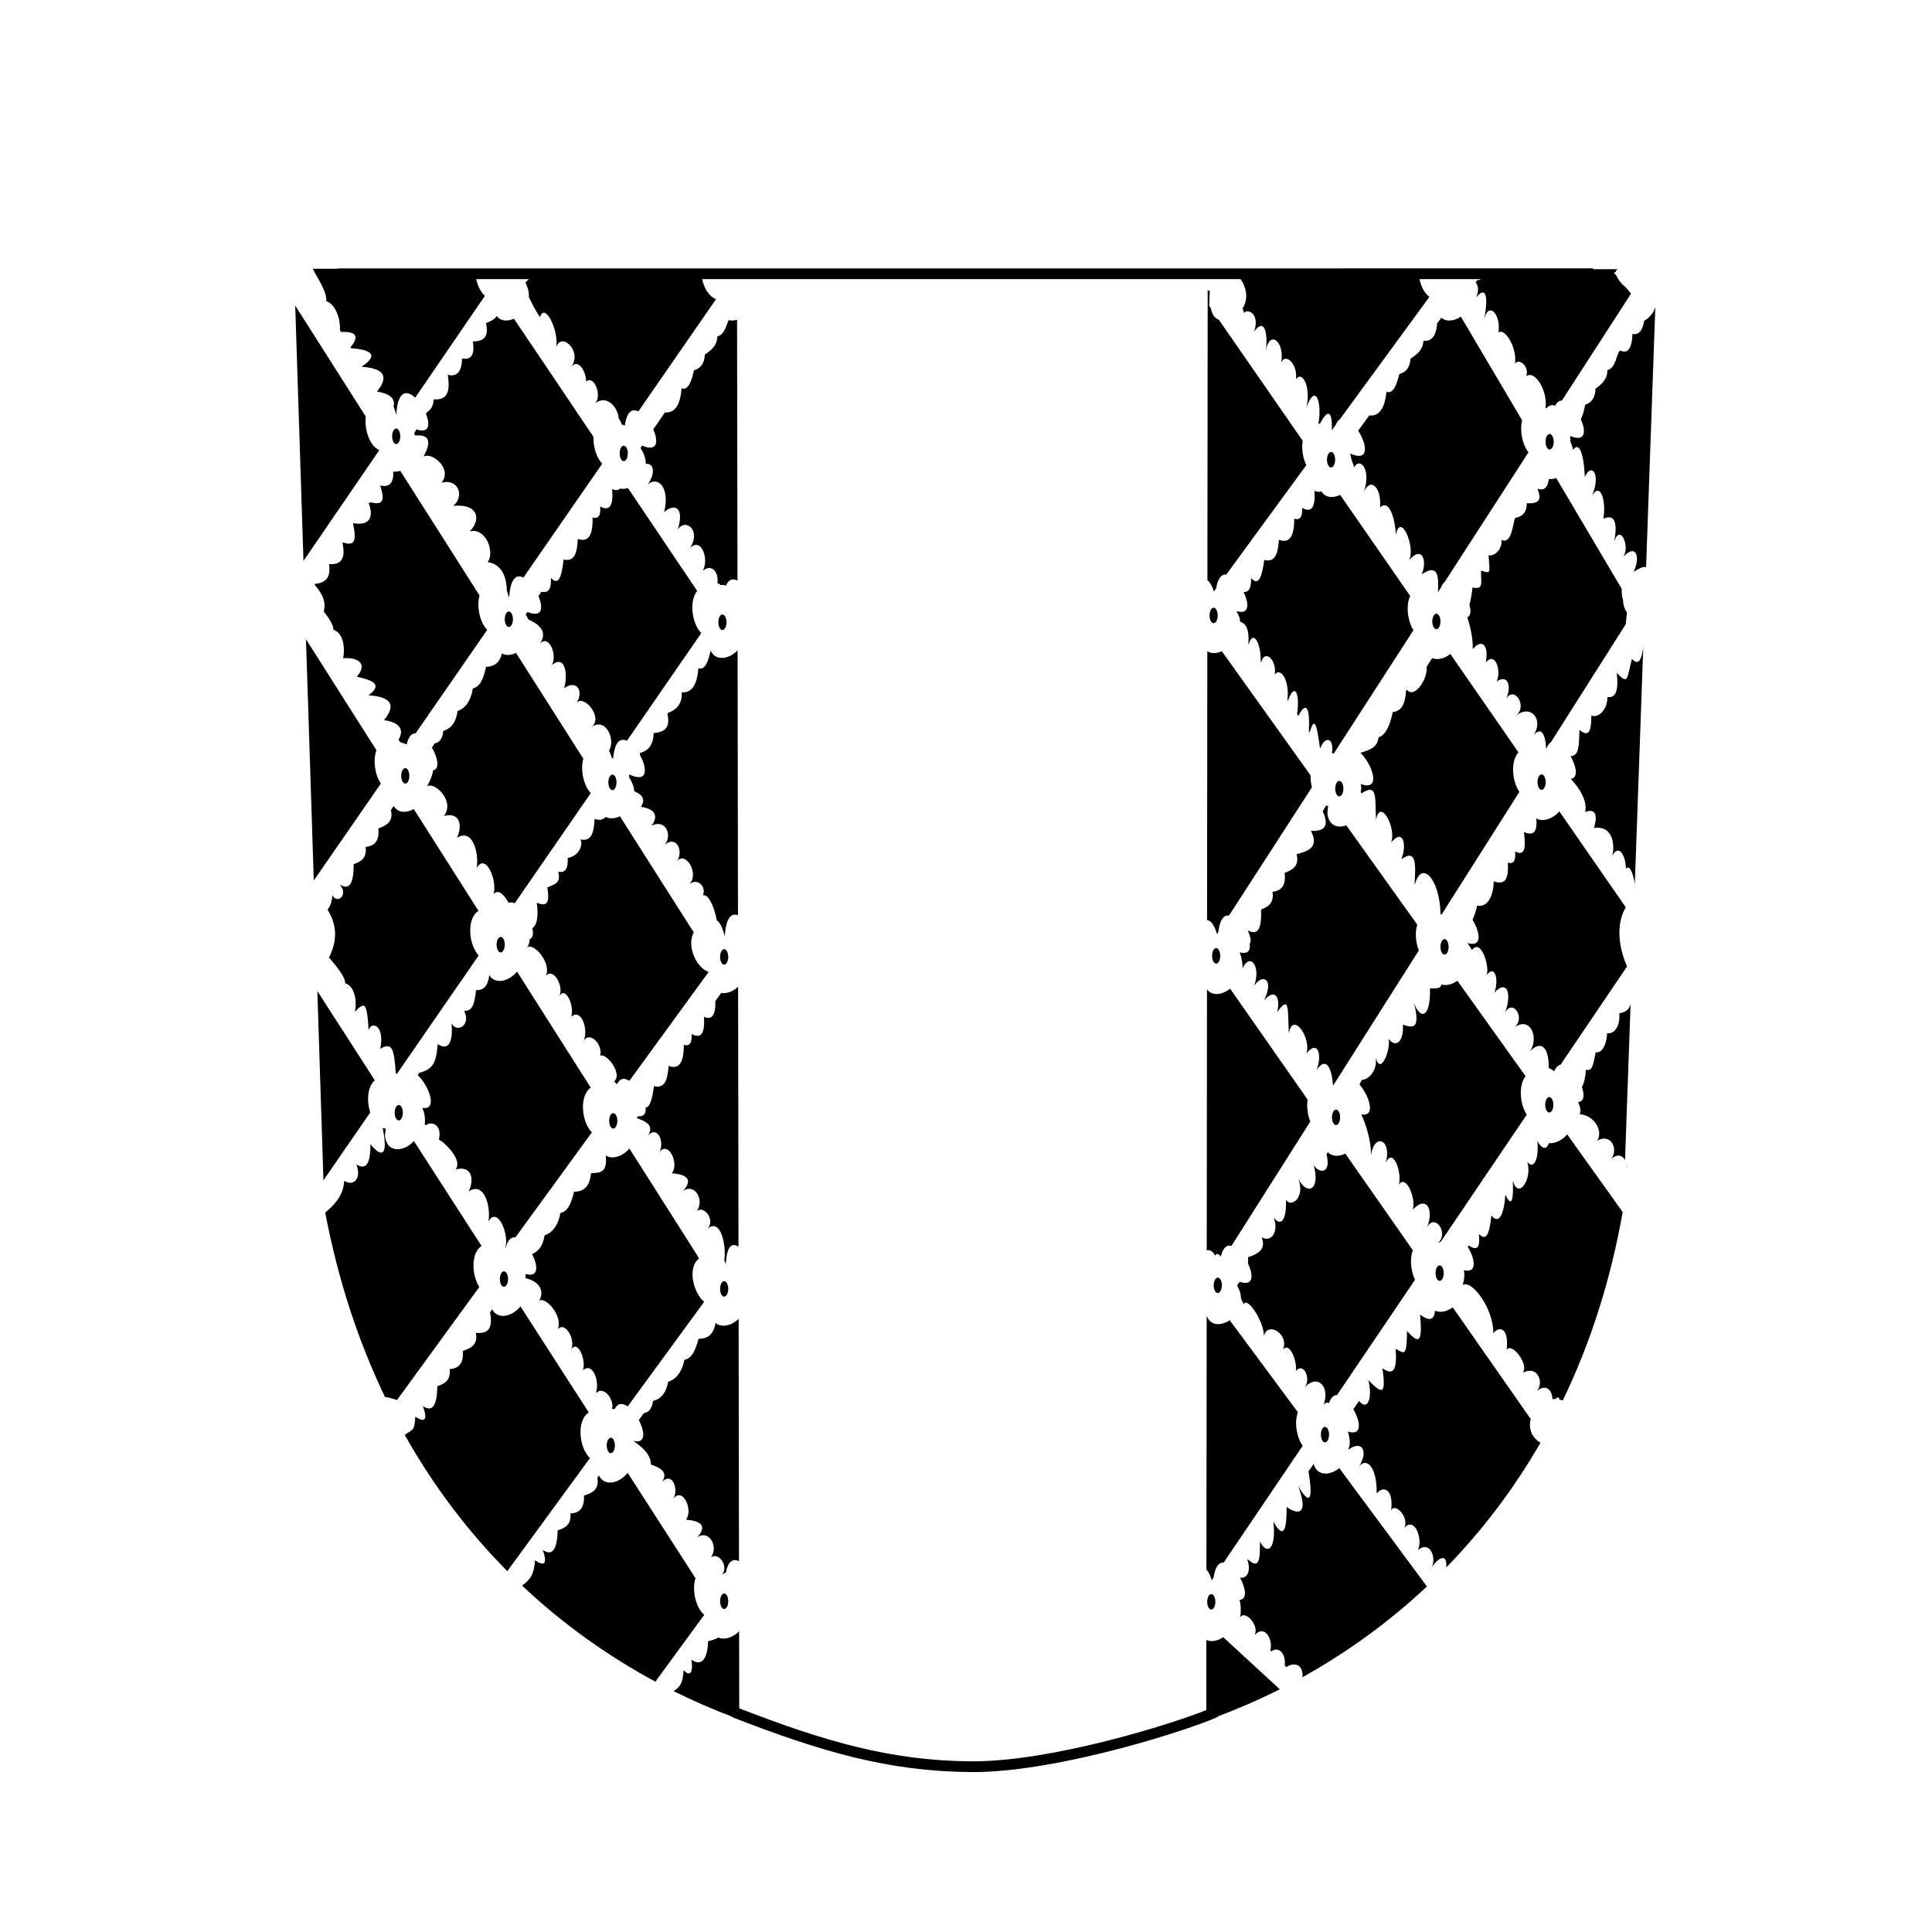 <?xml version="1.0" encoding="utf-8"?>
<!-- Generator: Adobe Illustrator 16.0.0, SVG Export Plug-In . SVG Version: 6.00 Build 0)  -->
<!DOCTYPE svg PUBLIC "-//W3C//DTD SVG 1.1//EN" "http://www.w3.org/Graphics/SVG/1.1/DTD/svg11.dtd">
<svg version="1.1" id="Layer_1" xmlns="http://www.w3.org/2000/svg" xmlns:xlink="http://www.w3.org/1999/xlink" x="0px" y="0px"
	 width="256px" height="256px" viewBox="0 0 256 256" enable-background="new 0 0 256 256" xml:space="preserve">
<g>
	<path d="M79.524,67.111c0.097,1.208-0.238,1.695-1.007,1.459c0.069,2.391-0.583,3.338-1.958,2.842
		c-0.082,1.668-0.345,3.083-1.876,2.723c-0.236,2.011-0.581,3.624-1.686,2.447c0.05,1.196-0.153,2.076-1.259,1.827
		c-0.132,0.192-0.265,0.384-0.396,0.576c0.651,1.499,0.566,2.932-1.448,2.101c-0.079,0.115-0.159,0.23-0.238,0.345
		c0.143,0.221,0.259,0.438,0.353,0.654c1.781,0.777,2.455,1.796,1.541,3.215c1.161-1.332,2.354,1.493,1.568,2.829
		c1.924-1.577,2.118,1.659,1.625,3.066c1.717-1.228,2.661,0.449,1.616,2.011c0.897-1.377,3.727,1.921,1.974,3.167
		c1.938-1.446,3.27,1.666,2.366,3.093c0.124,0.239,0.243,0.535,0.354,0.894c0.062,0.062,0.122,0.124,0.185,0.189
		c0.194-2.334,0.985-2.795,1.831-2.389l9.857-14.276c-1.251-1.255-1.646-4.243-0.545-5.588l-9.171-13.624
		c-0.358,0.107-0.714,0.134-1.039,0.066c-0.245,0.242-0.599,0.267-1.062,0.073C81.302,67.02,80.774,67.787,79.524,67.111z"/>
	<path d="M83.398,143.211l10.499-14.423c-1.69-0.59-2.935-3.523-1.969-5.258l-0.554-0.846l-9.233-14.523
		c-0.658,0.318-1.36,0.376-1.896,0.08c-0.327,0.407-0.813,0.495-1.459,0.262c-0.082,1.668-0.346,3.083-1.876,2.722
		c0.374,0.637-0.128,2.221-1.687,2.447c0.05,1.196-0.152,2.076-1.259,1.827c0.441,1.624-0.657,1.708-1.448,2.101
		c0.443,2.482-0.381,2.429-1.387,2.013c0.234,1.828,0.036,2.953-0.59,3.383c0.168,0.7,0.095,1.279-0.366,1.465
		c0.016,0.399-0.112,0.782-0.33,1.069c0.88-0.682,3.274,2.097,2.489,3.773c1.004-1.175,2.51,1.494,1.724,2.828
		c0.832-1.732,2.118,1.191,1.625,2.6c1.405-1.229,2.349,1.854,1.616,3.26c0.802-1.512,2.646,0.465,2.225,1.902
		c0.79-0.428,3.033,2.363,1.865,3.41c0.115,0.107,0.239,0.227,0.368,0.352C82.156,142.826,82.775,142.807,83.398,143.211z"/>
	<path d="M97.857,165.201l-0.054-34.443c-0.667,0.615-1.526,0.938-2.24,0.816l-0.771,1.068c0.048,1.865-0.455,2.563-1.511,2.094
		c0.145,2.215-0.4,2.967-1.636,2.266c0.072,1.209-0.274,1.688-1.037,1.436c0.016,2.391-0.657,3.326-2.021,2.799
		c-0.118,1.666-0.412,3.074-1.935,2.68c-0.217,1.555-0.496,2.859-1.111,2.816c0.089,0.727-0.154,1.244-0.941,1.168
		c-0.063,0.076-0.136,0.137-0.222,0.182c0.001,0.027,0.005,0.053,0.006,0.076c1.286,0.443,2.304,0.996,1.482,2.289
		c1.392-1.43,2.285,1.18,1.408,2.338c1.271-1.879,2.785,1.457,1.736,2.674c2.487,0.201,2.601,1.145,1.484,2.367
		c1.553-1.143,2.895,1.191,1.832,2.646c1.001-0.824,2.494,1.25,1.42,2.328c1.819-1.471,2.509,2.324,2.229,4.275
		c0,0,0.077-0.014,0.195,0.471C96.304,164.955,97.034,164.658,97.857,165.201z"/>
	<path d="M85.082,59.046c-0.072,0.104-0.144,0.209-0.216,0.313c0.489,0.735,0.702,1.447,0.709,2.1
		c1.071-0.112,1.314,1.207,0.27,2.717c1.385-1.146,2.966,0.479,2.15,3.7c1.316-1.23,2.757-0.724,1.811,2.293
		c1.013-1.588,3.202,0.123,1.582,2.491c1.53-1.603,2.608,1.422,1.731,2.972c1.312-1.06,2.145,0.376,1.945,1.652
		c0.17,0.021,0.318,0.115,0.424,0.257c0.249-0.08,0.49-0.05,0.692,0.078c0.364-0.887,0.941-0.998,1.54-0.688l-0.054-34.566
		c-0.385,0.114-0.769,0.14-1.112,0.049c-0.361,0.741-0.512,1.914-1.511,2.174c-0.006,1.161-0.774,1.814-1.65,2.395
		c-0.045,1.126-0.522,1.82-1.434,2.08c-0.333,1.451-0.738,2.685-1.651,2.396c-0.155,2.218-0.889,3.282-2.199,3.191
		c-0.517,0.75-1.034,1.5-1.55,2.25C87.252,58.44,87.188,59.947,85.082,59.046z"/>
	<path d="M55.176,56.89c-0.102,0.18-0.202,0.362-0.302,0.543c0.05,0.091,0.101,0.183,0.143,0.274
		c1.847-0.174,2.218,0.754,1.099,2.794c1.047-0.661,3.911,1.564,2.387,3.46c2.242-0.604,3.076,1.772,1.567,3.064
		c3.554-0.315,3.59,2.05,2.146,3.391c2.103-0.597,3.41,2.697,2.399,4.07c1.846,0.265,2.502,1.901,2.544,3.798
		c0.086,0.226,0.169,0.486,0.248,0.781c0.023,0.006,0.048,0.012,0.07,0.019c0.169-2.528,1-3.006,1.881-2.558l10.439-15.083
		c-0.768-0.798-1.203-2.249-1.153-3.553L68.1,42.229c-0.854,0.389-1.77,0.339-2.293-0.354c-0.283,0.495-0.909,0.737-1.398,0.934
		c0.235,1.331,0.199,2.417-1.748,2.439c0.253,1.709-0.176,2.492-1.444,2.246c-0.004,1.877-0.795,2.465-1.886,2.169
		c0.354,2.251-0.053,3.391-1.872,3.252c-0.047,0.647-0.176,1.266-0.875,1.695c-0.049,0.071-0.094,0.144-0.143,0.216
		C57.009,56.217,56.909,57.498,55.176,56.89z"/>
	<path d="M43.224,39.9c1.366,0.43,1.918,2.671,1.813,3.827l0.157,0.258c2.037-0.081,2.45,0.597,1.241,2.034l0.076,0.125
		c2.471,0.167,3.84,0.813,1.462,2.396l0.042,0.069c2.878,0.21,3.536,1.285,1.967,3.225l0.037,0.061
		c1.501,0.25,2.423,0.849,2.127,1.958c0.123,0.295,0.24,0.653,0.347,1.082c0.007,0.002,0.013,0.005,0.02,0.008
		c0.18-3.26,1.415-3.273,2.505-2.251l9.232-13.486c-0.56-0.514-0.963-1.333-1.147-2.216h6.961c-0.146,0.155-0.294,0.31-0.447,0.461
		c0.364,0.676,0.499,1.326,0.465,1.921c0.479,0.977,0.947,1.908,1.476,2.654c0.607-2.055,2.53,1.731,2.148,4.015
		c0.628-2.176,3.585,0.526,1.937,2.651c1.031-1.417,2.086,0.799,2.007,1.857c1.177-0.894,2.133,2.003,1.193,2.944
		c1.359-1.244,3.014,0.26,3.139,1.955c0.145,0.197,0.284,0.464,0.415,0.802c0.125,0.014,0.257,0.069,0.392,0.158
		c0.261-1.934,1.009-2.294,1.803-1.898l10.288-14.867c-0.913-0.347-1.586-1.438-1.837-2.654h71.337
		c1.025,1.487,0.889,2.885,0.265,3.898c0.077,0.188,0.151,0.383,0.217,0.588c0.304-0.599,2.158-0.073,1.318,2.458
		c1.443-1.989,1.876,0.427,1.524,2.723c0.453-3.125,2.557-1.42,2.065,1.376c0.59-1.337,2.221,0.243,1.955,2.221
		c0.863-1.236,2.038,1.101,1.368,3.797c1.213-3.463,2.13-0.707,1.599,2.146c0.078-0.05,0.159-0.088,0.239-0.112
		c0.884-1.685,1.646-1.968,1.544,0.926l0.51-0.695c0.147-0.366,0.33-0.602,0.536-0.732l11.88-16.238
		c-0.646-0.498-1.109-1.388-1.309-2.357h8.115c-0.1,0.082-0.23,0.133-0.418,0.131l-0.261,0.27c0.333,0.473,0.479,1.02,0.073,2.021
		c1.499-1.806,1.531,0.479,1.098,2.664l0.014,0.022c0.67-2.207,2.227-0.23,1.831,1.979c0.753-0.732,2.514,1.882,2.204,4.12
		c0.483-0.84,1.981,0.395,1.477,1.662c1.238-0.909,2.908,2.128,2.555,4.145c0.036,0.039,0.072,0.083,0.107,0.13
		c0.354-0.444,0.771-0.543,1.188-0.371c0.236-0.481,0.548-0.685,0.892-0.688l9.153-14.158l-0.663-0.814
		c-0.563-0.432-1.048-1.038-1.255-1.543l-0.347-0.426l0.247-0.123c0.022-0.158,0.113-0.273,0.275-0.335l-3.289-0.001v-0.108H44.709
		v0.051l-3.36,0l0,0h0.102C41.779,36.401,43.413,38.673,43.224,39.9z M70.278,37.021c-0.034-0.01-0.068-0.021-0.104-0.033h0.094
		C70.272,36.999,70.273,37.01,70.278,37.021z"/>
	<path d="M94.172,86.209c-0.33,1.426-0.737,2.625-1.638,2.341c-0.156,2.218-0.888,3.282-2.199,3.19
		c0.087,1.354-0.547,2.274-1.903,2.762c0.264,1.313,0.238,2.482-1.817,2.636c-0.028,1.457-0.634,2.335-1.817,2.636
		c0.005,0.101,0.008,0.197,0.009,0.29c0.959,1.732,1.117,3.759-1.44,2.549c0.002,0.143,0,0.278-0.007,0.404
		c0.425,0.637,0.641,1.258,0.695,1.837c0.963,0.414,1.561,0.977,0.874,2.057c2.016,0.287,2.285,1.336,1.408,2.494
		c1.896-0.942,2.784,1.302,1.735,2.518c1.613-1.283,2.499,0.876,1.651,2.151c1.201-1.325,2.999,1.801,1.573,3.144
		c1.106-1.029,2.345,0.312,1.848,1.425c0.72-0.264,1.543,1.607,1.826,3.289c0.392,0.264,0.771,0.927,1.073,2.164
		c0.13-2.556,0.899-3.151,1.746-2.82l-0.054-35.099C96.609,87.358,94.794,87.647,94.172,86.209z"/>
	<path d="M52.803,98.032c0.087,0.085,0.173,0.192,0.258,0.323c0.27,0.074,0.553,0.171,0.829,0.293
		c0.241-1.087,0.682-1.501,1.188-1.489l9.479-13.696c-0.981-1.007-1.424-3.079-1.017-4.561l-10.5-16.515
		c-0.318,0.1-0.635,0.133-0.932,0.095c0.082,1.934-0.875,2.031-1.735,1.849c0.688,2.072,0.316,2.638-1.245,2.225
		c-0.077,0.053-0.173,0.086-0.283,0.106c0.772,1.965-0.017,3.036-1.958,2.664c-0.038,0.01-0.074,0.022-0.114,0.031
		c0.623,2.774-0.083,2.902-1.347,2.525c-0.015,0.013-0.029,0.029-0.046,0.041c0.42,1.978-0.068,2.97-1.783,2.814
		c0.265,1.632-0.34,2.504-1.813,2.616c-0.031,0.044-0.062,0.089-0.092,0.133c1.114,1.278,1.513,2.332,1.205,3.533
		c0.747,0.971,1.343,1.905,1.265,2.417c1.479,0.465,1.537,2.746,1.308,3.78c2.265-0.138,3.181,0.888,1.81,2.452
		c1.825,0.412,3.633,0.959,1.546,2.466c3.016,0.188,3.703,1.283,2.059,3.282C52.701,95.702,53.701,96.484,52.803,98.032z"/>
	<path d="M97.921,206.859l-0.049-32.107c-0.934,0.91-2.277,1.23-3.06,0.529c-0.242,1.553-1.048,2.133-2.25,2.113
		c-0.443,1.658-0.926,2.596-1.883,2.791c-0.267,1.488-1.06,2.596-2.143,2.895c-0.262,1.482-0.927,2.26-2.004,2.553
		c-0.134,0.98-0.539,1.516-1.212,1.607c-0.231,0.305-0.453,0.617-0.679,0.926c0.809,1.514,0.987,3.203-0.719,2.752
		c1.076,0.797,2.301,1.697,2.336,3.143c1.286,0.443,2.304,0.994,1.482,2.289c1.391-1.432,2.284,1.18,1.408,2.338
		c1.271-1.881,2.784,1.457,1.735,2.674c2.488,0.203,2.602,1.143,1.484,2.367c1.553-1.143,2.895,1.189,1.832,2.646
		c0.965-0.795,2.378,1.1,1.522,2.203c0.004,0.01,0.008,0.023,0.013,0.035c0.158-0.117,0.309-0.199,0.45-0.25
		C96.49,206.777,97.187,206.496,97.921,206.859z"/>
	<path d="M174.072,193.988c-0.236,0.328-0.47,0.652-0.69,0.961c0.638,3.9,0.171,4.57-1.368,1.967c1.234,3.26,0.43,4.115-1.531,2.77
		c0.03,3.713-0.621,3.969-1.764,1.928c0.431,3.475-0.743,4.648-1.772,2.645c0.04,3.029-0.262,3.498-1.626,2.357l-0.041,0.063
		c0.517,1.432-0.01,2.543-0.978,2.373c0.75,1.336,1.027,2.859-0.052,2.945c0.16,0.545,0.217,1.32,0.098,2.307
		c0.597-1.025,2.484,1.016,1.937,2.248l0.033,0.035c1.247-1.316,2.405,0.592,2.007,2.104l0.117,0.125
		c1.19-0.818,1.996,0.625,1.782,1.869l0.213,0.223c0.95-0.691,2.301-0.447,2.146,1.332c5.902-3.283,11.452-7.293,16.493-12.027
		l-11.62-15.686C176.248,195.541,174.524,195.627,174.072,193.988z"/>
	<path d="M202.826,188.025l-10.333-14.793c-0.76,0.561-1.678,0.762-2.355,0.434c-0.081,1.268-0.742,1.443-1.981,0.521
		c0.451,4.291-0.447,3.574-1.718,2.182c-0.035,3.359-0.313,3.049-1.508,2.348c0.195,2.641-0.21,3.68-1.762,2.578
		c0.544,3.658-0.077,3.391-1.858,1.578c0.59,2.303-0.073,4.197-1.229,2.754c-0.226,0.336-0.482,0.709-0.759,1.104
		c0.944,1.607,1.235,3.572-0.719,2.961c0.273,0.898,0.353,1.744,0.075,2.268c0,0.043-0.005,0.082-0.006,0.123
		c1.83-1.338,2.661,0.23,1.424,2.211c1.054-1.264,2.379,0.217,2.32,3.596c0.891-1.086,2.251-0.588,1.917,2.207
		c0.622-1.072,2.509,1.211,1.694,2.414c1.374-1.67,2.539,1.305,1.868,2.889c1.499-1.332,2.487,0.893,1.823,2.258
		c0.825-1.215,2.094-1.986,1.916,0.041c4.708-4.826,8.912-10.33,12.474-16.51c-0.016-0.014-0.028-0.033-0.044-0.053
		C202.85,190.387,202.539,189.158,202.826,188.025z"/>
	<path d="M162.141,207.049l10.468-15.469c-0.817-1.16-1.118-3.117-0.635-4.455l-9.031-12.191c-1.136,0.773-2.575,0.764-3.052-0.592
		l-0.033,33.625c0.267,0.285,0.521,0.771,0.743,1.523l-0.022-0.131l0.235-0.348C161.029,207.521,161.544,207,162.141,207.049z"/>
	<path d="M219.263,40.836c-0.051,0.212-0.119,0.391-0.204,0.532v0.013c-0.034,0.047-0.066,0.087-0.101,0.131
		c-0.006,0.006-0.011,0.016-0.017,0.022c-0.364,0.479-0.729,0.8-1.064,0.941c-0.214,1.275-0.735,1.993-1.565,1.76
		c-0.069,1.958-0.62,2.692-1.654,2.203c-0.57,0.632-0.489,2.267-1.68,2.619c0.031,1.16-0.716,1.839-1.572,2.448
		c-0.007,1.126-0.463,1.835-1.364,2.125c-0.149,0.762-0.32,1.463-0.58,1.925c0.712,1.547,0.674,3.087-1.415,2.214
		c0.029,0.267,0.047,0.543,0.056,0.827c0.171,0.347,0.278,0.686,0.337,1.014c0.723-1.036,1.396,0.128,1.565,3.61
		c0.754-1.908,2.214-0.627,0.945,2.502c1.045-1.946,1.93,0.528,1.502,3.021c1.836-0.888,1.774,1.328,1.453,2.887l0.017,0.029
		c0.785-2.231,2.067,0.72,1.202,2.065l0.006,0.01c1.752-1.799,2.248,0.236,1.324,2.028c0.954-0.561,1.44-0.746,1.661-0.594
		l1.22-34.354C219.312,40.825,219.287,40.83,219.263,40.836z"/>
	<path d="M214.571,134.273c0.116,1.596-0.57,2.766-1.621,2.633c-0.03,1.127-0.499,2.691-1.515,2.529
		c-0.314,1.457-0.379,2.586-1.296,2.311c-0.058,0.998-0.236,1.762-0.532,2.297c0.362,1.018,0.327,1.918-0.497,1.98
		c0.294,0.668,0.405,1.252,0.203,1.611c2.027,0.178,3.134,2.305,2.321,3.508c1.841-1.043,2.85,1.15,1.867,2.422
		c0.828-0.736,1.5-0.467,1.823,0.146l0.739-20.799C215.993,133.475,215.707,134.068,214.571,134.273z"/>
	<path d="M78.018,187.162L68.96,173.1c-1.071,1.363-3.037,1.811-3.743,0.385c-0.093,0.139-0.187,0.277-0.28,0.416
		c0.47,2.539-0.591,2.795-1.889,2.713c0.315,1.539-0.615,2.037-1.723,2.385c0.126,1.541-0.454,2.344-1.74,2.41
		c0.165,1.496-0.665,1.953-1.635,2.266c-0.038,2.287-0.504,3.572-1.916,2.652c0.648,1.783,0.313,2.246-1.002,1.389
		c-0.112,2.023-0.394,1.646-1.401,2.418c3.839,6.832,8.429,12.846,13.59,18.053l10.947-14.979
		C76.719,191.846,76.361,188.193,78.018,187.162z"/>
	<path d="M63.805,165.098l-8.956-13.904c-1.291,1.441-3.6,1.67-3.841-0.682l0.102-0.961c-0.142-0.01-0.277-0.041-0.409-0.088
		c0.76,3.625-0.054,4.066-1.618,2.139c0.013,2.287-0.426,3.582-1.857,2.693c0.687,1.77-0.286,2.998-1.621,2.168
		c-0.068,2.025-1.521,3.404-2.513,4.201c1.705,8.984,4.406,17.129,7.919,24.438c0.598,0.094,1.124,0.24,1.587,0.42l10.909-14.986
		C62.487,168.926,62.381,166.027,63.805,165.098z"/>
	<path d="M50.259,59.645c-1.273-0.545-1.998-2.712-1.787-4.439l-9.354-14.713c0,0,0,0,0,0l1.099,34.055l0,0l-0.007-0.222
		L50.259,59.645z"/>
	<path d="M68.204,119.686l10.078-14.595c-0.969-1.019-1.402-3.084-0.99-4.556l-8.913-14.019c-0.655,0.313-1.352,0.368-1.884,0.072
		c-0.265,1.239-1.003,1.741-2.086,1.769c-0.371,1.678-0.813,2.634-1.761,2.869c-0.203,1.5-0.948,2.64-2.016,2.984
		c-0.198,1.493-0.829,2.3-1.892,2.637c-0.092,0.986-0.473,1.539-1.142,1.658c-0.125,0.182-0.245,0.368-0.369,0.551
		c0.767,1.31,1.095,2.849,0.13,3.038c-0.009,0.499-0.284,1.203-0.775,2.098c1.046-0.66,3.755,2.033,2.231,3.929
		c2.242-0.604,2.452,1.459,1.723,2.907c2.149-1.407,2.965,2.206,2.614,4.017c1.167-2.159,2.787,1.604,2.243,3.445
		c0.563-0.726,1.402-0.007,1.995,1.149C67.64,119.528,67.918,119.557,68.204,119.686z"/>
	<path d="M68.291,163.963l10.13-13.914c-1.368-1.393-1.699-4.863-0.145-5.93l-9.768-15.379c-1.05,1.315-2.938,1.762-3.679,0.456
		c-0.147,1.346-0.69,2.057-1.755,1.996c-0.197,1.908-0.503,2.824-1.567,2.746c0.952,1.893-0.962,3.023-1.684,1.656
		c0.24,2.402-0.366,3.74-1.829,2.754c-0.18,2.422-0.593,3.342-2.454,3.814c-0.064,0.1-0.131,0.195-0.196,0.293
		c1.497,1.389,2.732,4.736,0.613,4.338c0.284,0.641,0.426,1.393,0.323,2.137l0.124,0.195c0.691-0.639,2.257-0.135,1.741,1.906
		c0.004-0.244,3.338,2.447,2.231,3.928c2.241-0.604,2.451,1.459,1.723,2.908c2.148-1.408,2.965,2.205,2.614,4.016
		c1.167-2.158,2.787,1.604,2.244,3.445c0.026-0.033,0.053-0.064,0.081-0.092C67.306,164.227,67.771,163.889,68.291,163.963z"/>
	<path d="M83.171,186.359l10.131-13.861c-1.486-1.262-2.232-4.592-0.674-5.74l-0.317-0.539l-8.914-14.035
		c-0.87,1.041-2.264,1.502-3.14,0.924c0.352,2.73-1.348,2.188-1.953,2.373c-0.151,1.76-0.966,2.426-2.235,2.43
		c-0.408,1.668-0.871,2.615-1.824,2.83c-0.235,1.494-1.004,2.617-2.081,2.939c-0.208,1.348-0.764,2.119-1.661,2.488
		c0.785,1.52,0.915,3.172-0.869,2.635c0.016,0.193,0.021,0.383,0.012,0.566c2.291,0.537,2.387,2.166,1.755,2.998
		c0.879-0.682,3.274,2.098,2.489,3.775c1.005-1.178,2.511,1.492,1.724,2.83c0.832-1.734,2.118,1.188,1.625,2.596
		c1.298-1.135,2.202,1.41,1.754,2.912l0.049,0.076c0.868-0.959,2.431,0.838,2.039,2.174c0.099-0.053,0.223-0.057,0.359-0.016
		C81.866,185.867,82.522,185.896,83.171,186.359z"/>
	<path d="M63.4,120.696l-8.571-13.497c-0.986,0.558-2.124,0.534-2.662-0.408c-0.123,0.183-0.242,0.368-0.367,0.55
		c0.349,1.532-0.57,2.05-1.67,2.424c0.16,1.537-0.402,2.353-1.686,2.447c0.196,1.491-0.623,1.968-1.585,2.3
		c0.013,2.288-0.425,3.583-1.857,2.695c1.228,1.336-0.287,2.671-0.971,1.409c-0.03,0.883-0.278,1.473-0.631,1.925
		c1.268,2.009,1.331,4.117,0.188,6.328c1.083,1.265,2.241,2.71,2.135,3.408c1.479,0.465,1.537,2.746,1.307,3.779
		c1.324-1.393,1.613-1.201,1.811,2.453c0.366-1.256,2.175-0.707,1.546,2.465c1.558-0.906,1.828-0.123,2.059,3.281
		c0.054,0.01,0.104,0.02,0.155,0.027l10.825-15.674C62.086,125.159,61.797,121.7,63.4,120.696z"/>
	<path d="M50.465,103.824c-0.791-1.173-1.072-3.102-0.585-4.417l-9.335-14.7l-0.008-0.236c0,0,0,0,0,0l1.043,32.34c0,0,0,0,0,0
		l-0.005-0.142L50.465,103.824z"/>
	<path d="M205.232,151.473c-0.268,0.811-0.833,0.941-1.525-0.268c0.221,2.207-0.394,3.881-1.34,2.754
		c0.714,2.191-1.165,5.111-1.913,2.494c0.099,2.389-0.085,3.729-0.997,1.844c-0.061,1.67-0.618,4.336-1.842,2.746
		c-0.21,2.014-0.535,3.631-1.655,2.469c0.143,1.426-0.003,2.443-1.344,1.518c-0.039,0.059-0.084,0.125-0.126,0.186
		c0.957,1.576,1.301,3.549-0.505,3.09c0.086,0.633,0.056,1.244-0.132,1.74c0.01,0.066,0.02,0.133,0.026,0.199
		c1.206-0.635,4.048,3.225,3.993,6.412c0.893-1.086,2.095-0.588,1.761,2.205c0.622-1.07,2.977,1.836,2.164,3.039
		c1.841-1.043,2.85,1.15,1.867,2.422c1.186-1.055,2.051-0.049,2.034,1.07c0.131-0.012,0.265-0.02,0.399-0.014
		c0.263-0.283,0.461-0.316,0.537,0.066c0.146,0.031,0.293,0.07,0.442,0.125c3.597-7.455,6.313-15.777,7.938-24.965l-7.356-10.293
		C206.999,151.1,206.04,151.553,205.232,151.473z"/>
	<polygon points="216.602,117.767 216.624,117.125 216.59,117.75 	"/>
	<path d="M93.315,213.971c-1.135-0.953-1.656-3.283-1.158-4.857l-8.992-13.959c-1.079,1.404-3.107,1.861-3.794,0.355
		c-0.076,0.102-0.148,0.205-0.225,0.307c0.282,1.545-0.658,2.023-1.773,2.35c0.094,1.541-0.504,2.334-1.791,2.371
		c0.132,1.5-0.706,1.939-1.682,2.23c-0.086,2.285-0.58,3.561-1.972,2.611c0.61,1.797,0.266,2.252-1.031,1.367
		c-0.156,2.021-0.701,2.594-1.725,3.346c5.415,5.109,11.404,9.371,17.777,12.795l-0.07-0.113L93.315,213.971z"/>
	<path d="M162.08,216.934c-0.73,0.498-1.586,0.674-2.231,0.375l-0.009,9.287c-4.628,1.863-20.329,6.789-30.925,6.789
		c-0.079,0-0.159,0-0.237,0c-10.657-0.076-19.382-2.631-30.726-7.021l-0.016-10.211c-0.799,0.816-1.926,1.189-2.738,0.836
		c-0.403,0.234-0.913,0.352-1.366,0.486c-0.086,2.287-0.821,3.4-2.212,2.451c0.287,1.797-0.272,2.252-1.032,1.367
		c-0.146,1.896-0.448,2.146-1.331,2.791c2.529,1.26,5.116,2.381,7.744,3.383l-0.02,0.051c11.723,4.559,20.667,7.211,31.686,7.289
		c0.081,0.002,0.161,0.002,0.242,0.002c11.661,0,29.393-5.852,32.44-7.314l-0.023-0.047c2.806-1.063,5.565-2.256,8.254-3.613
		L162.08,216.934z"/>
	<path d="M49.062,147.406c-0.496-1.52-0.386-3.424,0.603-4.26l-7.616-11.824l0.811,25.117l-0.001-0.047L49.062,147.406z"/>
	<polygon points="217.743,85.638 217.76,85.153 217.742,85.641 	"/>
	<polygon points="217.794,84.171 217.76,85.153 217.795,84.17 	"/>
	<path d="M216.235,87.299c-0.687,2.74-0.469,3.463-2.005,1.862c0.283,2.64-0.246,3.318-1.248,3.205
		c0.069,1.358-0.988,2.853-2.122,2.45c0.003,2.183-0.362,2.888-1.572,1.908c-0.079,2.127-0.031,3.408-1.177,3.473
		c0.762,1.33,1.067,2.873,0.03,2.999c1.212,1.313,2.215,2.954,1.908,4.424c0.656-0.338,1.934-0.42,1.158,2.096
		c2.646-0.409,2.776,2.519,2.411,3.707c0.819-1.633,1.787-0.202,1.822,1.674c0.736-0.806,1.186,1.996,1.183,2.026l1.118-31.481
		C217.528,87.635,217.025,88.188,216.235,87.299z"/>
	<path d="M159.898,165.68c0.376-0.109,0.77,0.07,1.124,0.699c0.191-0.357,0.445-0.262,0.748,0.129
		c0.276-1.229,0.814-1.582,1.41-1.432l10.442-16.465c-0.358-0.893-0.5-1.973-0.354-2.902l-10.276-14.713
		c-1.014,0.842-2.382,1.027-3.061,0.1L159.898,165.68z"/>
	<path d="M202.151,142.605l-9.042-12.65c-0.671,0.482-1.456,0.688-2.094,0.498c-0.19,0.594-0.622,0.475-1.539,0.527
		c0.118,3.709-1.195,4.332-2.1,1.951c0.752,3.137,0.116,3.43-1.484,2.832c0.14,2.219-0.885,3.178-1.913,1.893
		c0.372,1.275-1.048,4.988-1.677,2.498c0.235,1.85-1.095,2.945-1.858,2.939c-0.102,0.199-0.203,0.402-0.304,0.609
		c1.32,1.537,2.205,4.342,0.239,3.957c0.731,1.609,1.278,3.563,1.294,5.344c0.484-2.957,2.782-1.975,1.954,1.061
		c0.97-2.117,2.173,1.324,1.726,2.906c0.958-1.43,2.286,1.803,1.855,3.309c1.806-1.943,2.838-0.008,1.878,2.389
		c0.974-2.037,3.021,0.75,1.388,2.098c0,0.002,0.001,0.002,0.001,0.002c0.145-0.115,0.293-0.193,0.44-0.24l11.389-16.832
		C201.379,146.273,201.183,143.801,202.151,142.605z"/>
	<path d="M206.214,63.351c-0.34,0.113-0.679,0.153-0.995,0.111c-0.105,1.146-0.644,1.612-1.505,1.283
		c0.634,1.518,0.199,2.012-1.418,1.938c0.029,1.286-0.639,1.761-1.528,1.948c-0.3,0.499-0.398,3.608-1.811,2.903
		c0.138,1.204-0.94,2.243-1.716,2.034c0.147,2.387,0.392,2.489-0.998,2.038c-0.027,1.67,0.404,2.551-1.137,2.241
		c-0.062,0.735-0.199,1.575-0.402,2.292c0.232,0.778,0.198,1.449-0.285,1.666c0.451,1.32,0.749,2.802,0.734,4.209
		c1.114-1.373,2.172-0.7,1.725,1.76c1.294-1.55,2.081,1.208,1.431,2.524c1.633-1.076,2,0.87,1.203,2.415
		c1.017-2.029,3.031,0.836,1.324,2.143c2.032-1.631,3.722,0.491,2.392,2.534c0.902-1.042,1.537-0.364,1.647,1.868
		c0.161-0.464,0.372-0.747,0.614-0.89l9.925-15.65l0.164-1.553c-0.375-0.599-0.521-1.149-0.517-1.65
		c-0.145-0.491-0.207-0.961-0.166-1.473L206.214,63.351z"/>
	<path d="M177.16,184.854l10.339-15.277c-0.564-1.172-0.721-2.777-0.295-3.916l-8.944-12.805c-0.837,0.42-1.756,0.42-2.313-0.195
		c-0.063,0.104-0.124,0.209-0.186,0.305c0.688,2.529-0.947,2.619-1.699,1.395c0.932,3.262-0.817,4.191-2.039,1.814
		c0.971,2.389-0.865,3.93-1.628,2.814c0.089,2.285-0.501,3.791-1.648,2.324c0.743,1.746-0.214,3.418-1.574,2.633
		c0.648,1.672-0.563,2.227-1.801,2.641c0.029,0.27,0.015,0.539-0.022,0.809c0.741,1.521,0.797,3.102-1.077,2.453
		c-0.115,0.16-0.235,0.314-0.359,0.465c0.36,0.625,0.523,1.229,0.535,1.789c0.116,0.248,0.232,0.492,0.35,0.729
		c0.42-1.164,2.749,2.355,2.669,4.217c0.491-2.059,3.407-0.248,2.527,1.793c0.89-1.176,1.938,1.648,1.705,2.82
		c1.123-1.254,2.063,1.188,1.146,2.195c1.805-1.945,3.462-0.008,2.502,2.389c0.178-0.371,0.447-0.451,0.759-0.332
		C176.356,185.154,176.734,184.854,177.16,184.854z"/>
	<path d="M206.62,107.512c-0.851,0.995-2.183,1.441-3.052,0.929c0.176,2.153-0.592,2.214-1.633,1.818
		c0.265,2.203,0.088,3.203-1.184,2.566c0.137,1.205-0.183,1.702-0.958,1.492c0.146,2.387-0.475,2.922-1.865,2.471
		c-0.027,1.67-0.678,3.525-2.219,3.215c-0.035,0.416-0.259,1.083-0.59,1.876c1.007,1.634,1.355,3.719-0.674,3.068
		c0.202,0.312,0.402,0.624,0.597,0.929c1.261-1.636,2.395,2.399,1.932,3.325c1.265-1.574,1.633,1.023,1.008,2.35
		c1.805-1.941,2.37,0.305,1.41,2.703c0.977-2.047,2.881,0.613,1.213,1.955c1.99-1.646,3.409,1.041,2.145,3.104l0.003,0.004
		c1.053-1.242,2.516-1.15,2.459,2.209c0.199,0.057,0.451,0.209,0.731,0.428c0.214-0.541,0.505-0.805,0.831-0.863l8.797-13
		l0.007-0.056c-1.632-3.795-0.957-6.509-0.154-7.813L206.62,107.512z"/>
	<path d="M187.795,122.519l-9.405-13.159c-1.143,0.427-2.34,0.054-2.509-1.604l0.1-0.959c-0.093-0.006-0.184-0.021-0.271-0.043
		c-0.149,0.247-0.3,0.492-0.446,0.738c0.744,1.625,0.593,2.711-1.553,2.604c1.1,2.185-0.35,2.672-1.908,3.093
		c0.399,1.52-0.503,2.069-1.591,2.478c0.211,1.531-0.325,2.365-1.605,2.5c0.245,1.484-0.558,1.987-1.509,2.351
		c0.087,2.279-0.308,3.585-1.755,2.761c-0.002,0.002-0.006,0.004-0.008,0.007c0.412,0.97,0.496,1.545,0.252,1.728
		c0.132,0.875-0.19,1.477-1.311,1.17c0.257,0.778,0.411,1.573,0.37,2.145c0.938-2.173,2.497-0.357,1.532,2.304
		c1.009-1.6,2.74-1.094,1.32,1.922c1.425-1.658,2.229-0.424,1.729,1.57c1.609-2.273,1.419-0.633,1.545,2.803
		c0.529-3.072,3.093,0.781,2.301,2.688c1.62-2.002,2.146,0.305,1.369,2.18c1.374-1.996,2.047-0.055,2.194,2.066l11.364-17.917
		C187.581,124.868,187.476,123.536,187.795,122.519z"/>
	<path d="M159.942,121.917c0.465,0.04,0.938,0.567,1.315,1.862l0.173-0.269c0.2-1.727,0.765-2.286,1.419-2.192l10.987-16.996
		c-0.136-0.521-0.203-1.071-0.19-1.6l-11.743-16.429c-0.678,0.31-1.397,0.342-1.927-0.005L159.942,121.917z"/>
	<path d="M192.175,86.653c-0.757,0.607-1.699,0.851-2.405,0.549c-0.323,0.489-0.586,0.896-0.726,1.146
		c0.153,1.673-1.642,4.27-2.617,3.061c-0.04,0.033-0.08,0.063-0.12,0.091c-0.09,1.635-0.556,2.773-1.764,2.844
		c-0.315,1.69-0.943,3.093-1.883,3.358c-0.151,1.473-1.347,1.686-2.39,2.05c1.583,1.524,2.825,5.176,0.028,4.129
		c0.096,0.373,0.106,0.728,0.004,1.032c0.031,0.074,0.062,0.147,0.087,0.221c2.116-1.355,1.818,0.284,1.937,3.532
		c0.529-3.072,2.781,1.094,1.99,2.998c1.617-2,2.144,0.306,1.367,2.181c2.101-1.485,1.877,0.927,1.759,3.318l0.034,0.052
		c0.845-3.308,3.292-0.849,3.404,3.887c0.032,0.039,0.063,0.081,0.097,0.126c0.009-0.006,0.018-0.018,0.027-0.023l10.321-16.275
		c-0.983-1.444-1.188-4.063-0.121-5.238L192.175,86.653z"/>
	<path d="M160.023,38.443l-0.037,38.44c0.307,0.219,0.604,0.688,0.862,1.487l0.293-0.401c0.23-1.421,0.747-1.901,1.341-1.832
		l10.613-14.504c-0.462-0.95-0.655-2.186-0.486-3.232l-11.103-16.03c-0.523-0.194-0.924-0.678-1.049-1.515l-0.237-0.342l0.081-1.954
		C160.209,38.529,160.115,38.489,160.023,38.443z"/>
	<path d="M178.903,60.095c0.074,0.288,0.143,0.596,0.204,0.919c0.153,0.318,0.252,0.629,0.311,0.932
		c0.717-1.449,2.324,0.171,1.322,3.188c0.919-2.009,2.379-0.407,2.112,2.108c1.33-1.285,2.046,1.913,2.106,3.627
		c0.588-3.062,2.605,1.458,1.777,3.347c1.656-1.97,2.451,0.034,1.639,1.894c2.114-1.436,2.295,0.069,2.164,2.375l0.168-0.257
		c0.064-0.139,0.137-0.249,0.216-0.336l0.005-0.007c0.138-0.38,0.311-0.635,0.508-0.786l11.095-17.162
		c-0.822-1.044-1.18-2.875-0.842-4.245l-8.118-13.737c-0.87,0.592-1.917,0.726-2.574,0.145l-0.564,0.741
		c-0.066,1.173-0.481,2.432-1.771,2.325l-0.059,0.077c-0.069,1.108-0.832,1.729-1.7,2.275c-0.073,1.125-0.567,1.806-1.484,2.044
		c-0.37,1.441-0.805,2.665-1.711,2.354c-0.211,2.213-0.97,3.258-2.277,3.134c-0.487,0.672-0.977,1.344-1.465,2.016
		C181.117,58.836,181.536,61.275,178.903,60.095z"/>
	<path d="M172.536,67.294c0.067,1.21-0.28,1.688-1.042,1.434c0.01,2.392-0.666,3.323-2.028,2.792
		c-0.123,1.665-0.422,3.073-1.944,2.675c-0.285,2.004-0.67,3.608-1.745,2.404c0.018,1.077-0.165,1.889-1.001,1.841
		c0.746,1.504,0.828,3.086-0.957,2.526c0.313,0.521,0.521,1.018,0.482,1.41c1.114,0.285,1.206,1.748,1.109,2.911l0.052,0.075
		c0.533-1.864,1.6-0.439,1.597,2.309l0.062,0.089c0.427-1.786,2.08-0.385,1.792,1.625c0.818-1.09,2.01,0.925,1.669,3.385l0.063,0.09
		c1.004-2.675,1.606-0.734,1.223,1.769l0.165,0.241c0.887-1.739,1.589-1.619,1.398,2.022l0.107,0.156
		c0.561-1.857,0.856-1.665,1.349,1.95l0.082,0.119c0.547-1.569,1.832-1.461,1.523,0.651c0.069,0.028,0.14,0.069,0.209,0.122
		l10.592-16.385c-0.787-1.245-1.026-3.257-0.44-4.538l-9.275-13.392c-0.941,0.465-1.981,0.398-2.493-0.48
		c-0.234,0.123-0.535,0.104-0.905-0.062C174.316,67.248,173.77,68.001,172.536,67.294z"/>
	<path d="M215.522,154.369c0.016,0.133,0.018,0.27,0.007,0.406C215.582,154.51,215.568,154.354,215.522,154.369z"/>
	<ellipse cx="191.408" cy="125.464" rx="0.541" ry="1.027"/>
	<ellipse cx="190.327" cy="82.344" rx="0.54" ry="1.027"/>
	<ellipse cx="177.466" cy="104.499" rx="0.541" ry="1.027"/>
	<ellipse cx="161.148" cy="126.654" rx="0.541" ry="1.027"/>
	<ellipse cx="177.034" cy="148.053" rx="0.54" ry="1.025"/>
	<ellipse cx="205.287" cy="146.389" rx="0.54" ry="1.025"/>
	<ellipse cx="190.759" cy="168.695" rx="0.541" ry="1.025"/>
	<ellipse cx="175.566" cy="190.093" rx="0.54" ry="1.026"/>
	<ellipse cx="204.269" cy="103.634" rx="0.541" ry="1.026"/>
	<ellipse cx="160.811" cy="81.552" rx="0.541" ry="1.027"/>
	<ellipse cx="205.335" cy="58.533" rx="0.541" ry="1.027"/>
	<ellipse cx="176.373" cy="60.911" rx="0.541" ry="1.027"/>
	<ellipse cx="161.364" cy="170.315" rx="0.541" ry="1.026"/>
	<ellipse cx="160.5" cy="212.247" rx="0.541" ry="1.026"/>
	<ellipse cx="81.151" cy="103.668" rx="0.54" ry="1.027"/>
	<ellipse cx="67.426" cy="82.053" rx="0.541" ry="1.027"/>
	<ellipse cx="53.7" cy="102.804" rx="0.54" ry="1.026"/>
	<ellipse cx="66.345" cy="125.175" rx="0.54" ry="1.027"/>
	<ellipse cx="52.836" cy="147.438" rx="0.54" ry="1.027"/>
	<ellipse cx="81.259" cy="148.519" rx="0.541" ry="1.026"/>
	<ellipse cx="66.777" cy="169.484" rx="0.541" ry="1.027"/>
	<ellipse cx="95.957" cy="170.781" rx="0.541" ry="1.027"/>
	<ellipse cx="80.935" cy="191.531" rx="0.54" ry="1.027"/>
	<ellipse cx="95.957" cy="212.173" rx="0.541" ry="1.026"/>
	<ellipse cx="95.957" cy="126.795" rx="0.54" ry="1.026"/>
	<ellipse cx="95.727" cy="82.451" rx="0.54" ry="1.027"/>
	<ellipse cx="82.65" cy="60.079" rx="0.541" ry="1.027"/>
	<ellipse cx="52.499" cy="57.81" rx="0.54" ry="1.027"/>
</g>
</svg>
